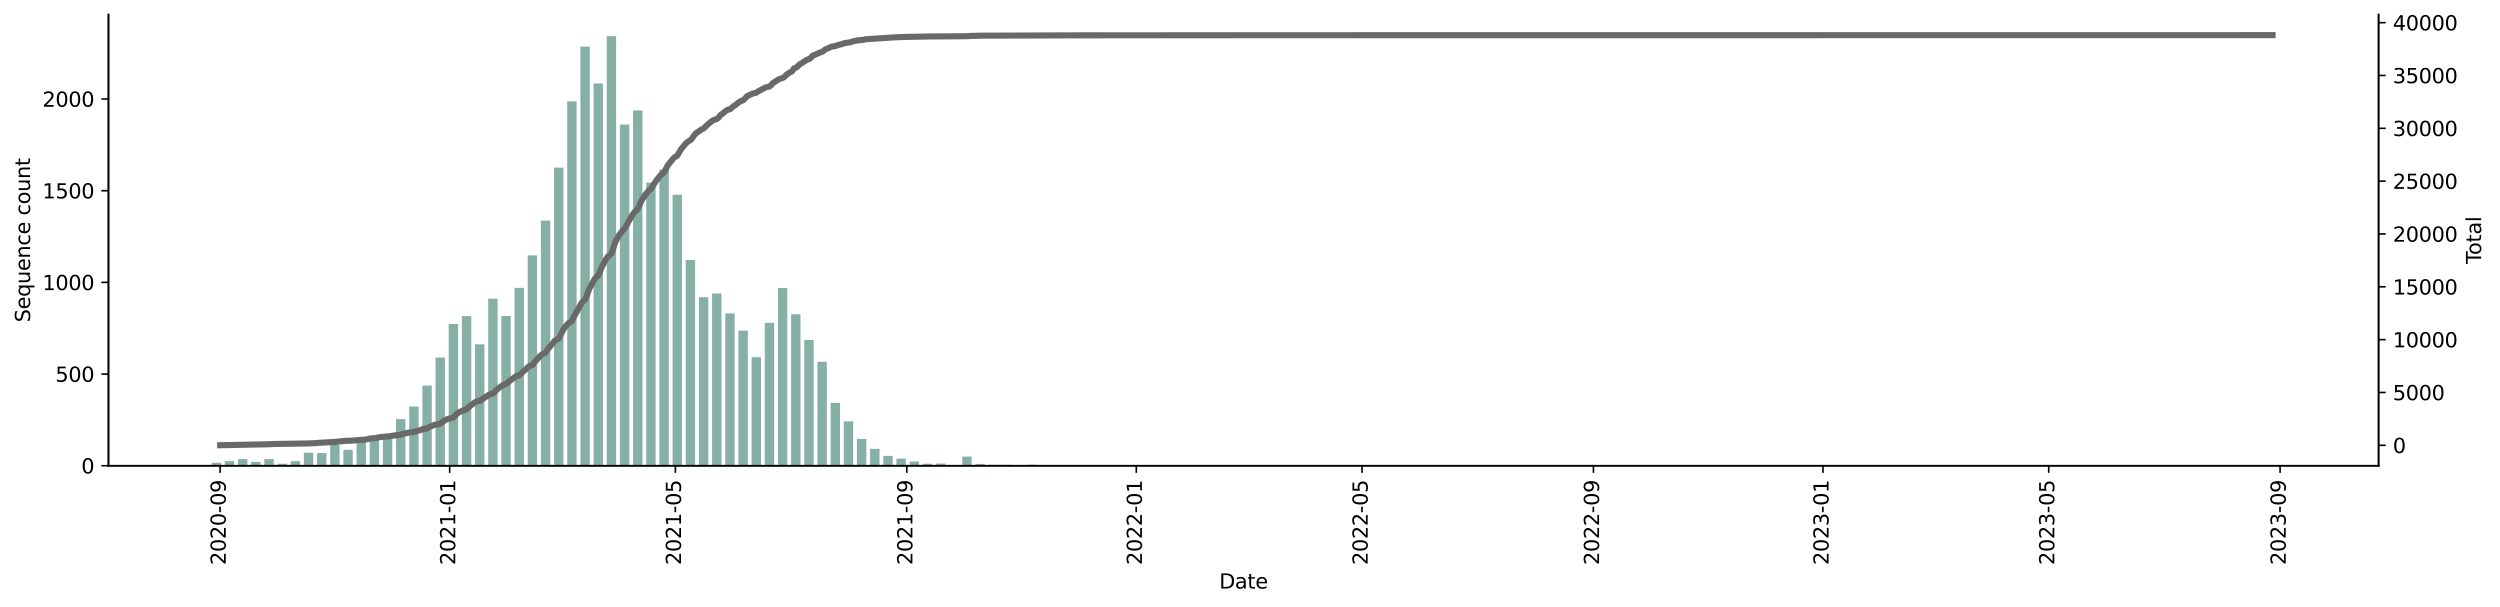 <?xml version="1.0" encoding="utf-8" standalone="no"?>
<!DOCTYPE svg PUBLIC "-//W3C//DTD SVG 1.1//EN"
  "http://www.w3.org/Graphics/SVG/1.1/DTD/svg11.dtd">
<svg xmlns:xlink="http://www.w3.org/1999/xlink" width="1229.019pt" height="298.621pt" viewBox="0 0 1229.019 298.621" xmlns="http://www.w3.org/2000/svg" version="1.1">
 <defs>
  <style type="text/css">*{stroke-linejoin: round; stroke-linecap: butt}</style>
 </defs>
 <g id="figure_1">
  <g id="patch_1">
   <path d="M 0 298.621 
L 1229.019 298.621 
L 1229.019 0 
L 0 0 
z
" style="fill: #ffffff"/>
  </g>
  <g id="axes_1">
   <g id="patch_2">
    <path d="M 53.328 228.96 
L 1169.328 228.96 
L 1169.328 7.2 
L 53.328 7.2 
z
" style="fill: #ffffff"/>
   </g>
   <g id="patch_3">
    <path d="M 104.055 228.96 
L 108.68 228.96 
L 108.68 227.518 
L 104.055 227.518 
z
" clip-path="url(#pec30109ba0)" style="fill: #86b0a6"/>
   </g>
   <g id="patch_4">
    <path d="M 110.529 228.96 
L 115.153 228.96 
L 115.153 226.706 
L 110.529 226.706 
z
" clip-path="url(#pec30109ba0)" style="fill: #86b0a6"/>
   </g>
   <g id="patch_5">
    <path d="M 117.003 228.96 
L 121.627 228.96 
L 121.627 225.715 
L 117.003 225.715 
z
" clip-path="url(#pec30109ba0)" style="fill: #86b0a6"/>
   </g>
   <g id="patch_6">
    <path d="M 123.477 228.96 
L 128.101 228.96 
L 128.101 227.067 
L 123.477 227.067 
z
" clip-path="url(#pec30109ba0)" style="fill: #86b0a6"/>
   </g>
   <g id="patch_7">
    <path d="M 129.951 228.96 
L 134.575 228.96 
L 134.575 225.715 
L 129.951 225.715 
z
" clip-path="url(#pec30109ba0)" style="fill: #86b0a6"/>
   </g>
   <g id="patch_8">
    <path d="M 136.425 228.96 
L 141.049 228.96 
L 141.049 227.968 
L 136.425 227.968 
z
" clip-path="url(#pec30109ba0)" style="fill: #86b0a6"/>
   </g>
   <g id="patch_9">
    <path d="M 142.899 228.96 
L 147.523 228.96 
L 147.523 226.706 
L 142.899 226.706 
z
" clip-path="url(#pec30109ba0)" style="fill: #86b0a6"/>
   </g>
   <g id="patch_10">
    <path d="M 149.372 228.96 
L 153.997 228.96 
L 153.997 222.56 
L 149.372 222.56 
z
" clip-path="url(#pec30109ba0)" style="fill: #86b0a6"/>
   </g>
   <g id="patch_11">
    <path d="M 155.846 228.96 
L 160.47 228.96 
L 160.47 222.74 
L 155.846 222.74 
z
" clip-path="url(#pec30109ba0)" style="fill: #86b0a6"/>
   </g>
   <g id="patch_12">
    <path d="M 162.32 228.96 
L 166.944 228.96 
L 166.944 218.504 
L 162.32 218.504 
z
" clip-path="url(#pec30109ba0)" style="fill: #86b0a6"/>
   </g>
   <g id="patch_13">
    <path d="M 168.794 228.96 
L 173.418 228.96 
L 173.418 221.118 
L 168.794 221.118 
z
" clip-path="url(#pec30109ba0)" style="fill: #86b0a6"/>
   </g>
   <g id="patch_14">
    <path d="M 175.268 228.96 
L 179.892 228.96 
L 179.892 216.16 
L 175.268 216.16 
z
" clip-path="url(#pec30109ba0)" style="fill: #86b0a6"/>
   </g>
   <g id="patch_15">
    <path d="M 181.742 228.96 
L 186.366 228.96 
L 186.366 215.078 
L 181.742 215.078 
z
" clip-path="url(#pec30109ba0)" style="fill: #86b0a6"/>
   </g>
   <g id="patch_16">
    <path d="M 188.216 228.96 
L 192.84 228.96 
L 192.84 213.275 
L 188.216 213.275 
z
" clip-path="url(#pec30109ba0)" style="fill: #86b0a6"/>
   </g>
   <g id="patch_17">
    <path d="M 194.689 228.96 
L 199.314 228.96 
L 199.314 206.064 
L 194.689 206.064 
z
" clip-path="url(#pec30109ba0)" style="fill: #86b0a6"/>
   </g>
   <g id="patch_18">
    <path d="M 201.163 228.96 
L 205.787 228.96 
L 205.787 199.845 
L 201.163 199.845 
z
" clip-path="url(#pec30109ba0)" style="fill: #86b0a6"/>
   </g>
   <g id="patch_19">
    <path d="M 207.637 228.96 
L 212.261 228.96 
L 212.261 189.568 
L 207.637 189.568 
z
" clip-path="url(#pec30109ba0)" style="fill: #86b0a6"/>
   </g>
   <g id="patch_20">
    <path d="M 214.111 228.96 
L 218.735 228.96 
L 218.735 175.777 
L 214.111 175.777 
z
" clip-path="url(#pec30109ba0)" style="fill: #86b0a6"/>
   </g>
   <g id="patch_21">
    <path d="M 220.585 228.96 
L 225.209 228.96 
L 225.209 159.281 
L 220.585 159.281 
z
" clip-path="url(#pec30109ba0)" style="fill: #86b0a6"/>
   </g>
   <g id="patch_22">
    <path d="M 227.059 228.96 
L 231.683 228.96 
L 231.683 155.405 
L 227.059 155.405 
z
" clip-path="url(#pec30109ba0)" style="fill: #86b0a6"/>
   </g>
   <g id="patch_23">
    <path d="M 233.532 228.96 
L 238.157 228.96 
L 238.157 169.287 
L 233.532 169.287 
z
" clip-path="url(#pec30109ba0)" style="fill: #86b0a6"/>
   </g>
   <g id="patch_24">
    <path d="M 240.006 228.96 
L 244.631 228.96 
L 244.631 146.842 
L 240.006 146.842 
z
" clip-path="url(#pec30109ba0)" style="fill: #86b0a6"/>
   </g>
   <g id="patch_25">
    <path d="M 246.48 228.96 
L 251.104 228.96 
L 251.104 155.315 
L 246.48 155.315 
z
" clip-path="url(#pec30109ba0)" style="fill: #86b0a6"/>
   </g>
   <g id="patch_26">
    <path d="M 252.954 228.96 
L 257.578 228.96 
L 257.578 141.523 
L 252.954 141.523 
z
" clip-path="url(#pec30109ba0)" style="fill: #86b0a6"/>
   </g>
   <g id="patch_27">
    <path d="M 259.428 228.96 
L 264.052 228.96 
L 264.052 125.568 
L 259.428 125.568 
z
" clip-path="url(#pec30109ba0)" style="fill: #86b0a6"/>
   </g>
   <g id="patch_28">
    <path d="M 265.902 228.96 
L 270.526 228.96 
L 270.526 108.442 
L 265.902 108.442 
z
" clip-path="url(#pec30109ba0)" style="fill: #86b0a6"/>
   </g>
   <g id="patch_29">
    <path d="M 272.376 228.96 
L 277 228.96 
L 277 82.391 
L 272.376 82.391 
z
" clip-path="url(#pec30109ba0)" style="fill: #86b0a6"/>
   </g>
   <g id="patch_30">
    <path d="M 278.849 228.96 
L 283.474 228.96 
L 283.474 49.85 
L 278.849 49.85 
z
" clip-path="url(#pec30109ba0)" style="fill: #86b0a6"/>
   </g>
   <g id="patch_31">
    <path d="M 285.323 228.96 
L 289.947 228.96 
L 289.947 22.898 
L 285.323 22.898 
z
" clip-path="url(#pec30109ba0)" style="fill: #86b0a6"/>
   </g>
   <g id="patch_32">
    <path d="M 291.797 228.96 
L 296.421 228.96 
L 296.421 41.016 
L 291.797 41.016 
z
" clip-path="url(#pec30109ba0)" style="fill: #86b0a6"/>
   </g>
   <g id="patch_33">
    <path d="M 298.271 228.96 
L 302.895 228.96 
L 302.895 17.76 
L 298.271 17.76 
z
" clip-path="url(#pec30109ba0)" style="fill: #86b0a6"/>
   </g>
   <g id="patch_34">
    <path d="M 304.745 228.96 
L 309.369 228.96 
L 309.369 61.208 
L 304.745 61.208 
z
" clip-path="url(#pec30109ba0)" style="fill: #86b0a6"/>
   </g>
   <g id="patch_35">
    <path d="M 311.219 228.96 
L 315.843 228.96 
L 315.843 54.267 
L 311.219 54.267 
z
" clip-path="url(#pec30109ba0)" style="fill: #86b0a6"/>
   </g>
   <g id="patch_36">
    <path d="M 317.693 228.96 
L 322.317 228.96 
L 322.317 89.783 
L 317.693 89.783 
z
" clip-path="url(#pec30109ba0)" style="fill: #86b0a6"/>
   </g>
   <g id="patch_37">
    <path d="M 324.166 228.96 
L 328.791 228.96 
L 328.791 83.383 
L 324.166 83.383 
z
" clip-path="url(#pec30109ba0)" style="fill: #86b0a6"/>
   </g>
   <g id="patch_38">
    <path d="M 330.64 228.96 
L 335.264 228.96 
L 335.264 95.732 
L 330.64 95.732 
z
" clip-path="url(#pec30109ba0)" style="fill: #86b0a6"/>
   </g>
   <g id="patch_39">
    <path d="M 337.114 228.96 
L 341.738 228.96 
L 341.738 127.822 
L 337.114 127.822 
z
" clip-path="url(#pec30109ba0)" style="fill: #86b0a6"/>
   </g>
   <g id="patch_40">
    <path d="M 343.588 228.96 
L 348.212 228.96 
L 348.212 146.121 
L 343.588 146.121 
z
" clip-path="url(#pec30109ba0)" style="fill: #86b0a6"/>
   </g>
   <g id="patch_41">
    <path d="M 350.062 228.96 
L 354.686 228.96 
L 354.686 144.318 
L 350.062 144.318 
z
" clip-path="url(#pec30109ba0)" style="fill: #86b0a6"/>
   </g>
   <g id="patch_42">
    <path d="M 356.536 228.96 
L 361.16 228.96 
L 361.16 154.053 
L 356.536 154.053 
z
" clip-path="url(#pec30109ba0)" style="fill: #86b0a6"/>
   </g>
   <g id="patch_43">
    <path d="M 363.01 228.96 
L 367.634 228.96 
L 367.634 162.526 
L 363.01 162.526 
z
" clip-path="url(#pec30109ba0)" style="fill: #86b0a6"/>
   </g>
   <g id="patch_44">
    <path d="M 369.483 228.96 
L 374.108 228.96 
L 374.108 175.597 
L 369.483 175.597 
z
" clip-path="url(#pec30109ba0)" style="fill: #86b0a6"/>
   </g>
   <g id="patch_45">
    <path d="M 375.957 228.96 
L 380.581 228.96 
L 380.581 158.74 
L 375.957 158.74 
z
" clip-path="url(#pec30109ba0)" style="fill: #86b0a6"/>
   </g>
   <g id="patch_46">
    <path d="M 382.431 228.96 
L 387.055 228.96 
L 387.055 141.614 
L 382.431 141.614 
z
" clip-path="url(#pec30109ba0)" style="fill: #86b0a6"/>
   </g>
   <g id="patch_47">
    <path d="M 388.905 228.96 
L 393.529 228.96 
L 393.529 154.504 
L 388.905 154.504 
z
" clip-path="url(#pec30109ba0)" style="fill: #86b0a6"/>
   </g>
   <g id="patch_48">
    <path d="M 395.379 228.96 
L 400.003 228.96 
L 400.003 167.123 
L 395.379 167.123 
z
" clip-path="url(#pec30109ba0)" style="fill: #86b0a6"/>
   </g>
   <g id="patch_49">
    <path d="M 401.853 228.96 
L 406.477 228.96 
L 406.477 177.85 
L 401.853 177.85 
z
" clip-path="url(#pec30109ba0)" style="fill: #86b0a6"/>
   </g>
   <g id="patch_50">
    <path d="M 408.327 228.96 
L 412.951 228.96 
L 412.951 198.042 
L 408.327 198.042 
z
" clip-path="url(#pec30109ba0)" style="fill: #86b0a6"/>
   </g>
   <g id="patch_51">
    <path d="M 414.8 228.96 
L 419.425 228.96 
L 419.425 207.146 
L 414.8 207.146 
z
" clip-path="url(#pec30109ba0)" style="fill: #86b0a6"/>
   </g>
   <g id="patch_52">
    <path d="M 421.274 228.96 
L 425.898 228.96 
L 425.898 215.799 
L 421.274 215.799 
z
" clip-path="url(#pec30109ba0)" style="fill: #86b0a6"/>
   </g>
   <g id="patch_53">
    <path d="M 427.748 228.96 
L 432.372 228.96 
L 432.372 220.667 
L 427.748 220.667 
z
" clip-path="url(#pec30109ba0)" style="fill: #86b0a6"/>
   </g>
   <g id="patch_54">
    <path d="M 434.222 228.96 
L 438.846 228.96 
L 438.846 224.092 
L 434.222 224.092 
z
" clip-path="url(#pec30109ba0)" style="fill: #86b0a6"/>
   </g>
   <g id="patch_55">
    <path d="M 440.696 228.96 
L 445.32 228.96 
L 445.32 225.445 
L 440.696 225.445 
z
" clip-path="url(#pec30109ba0)" style="fill: #86b0a6"/>
   </g>
   <g id="patch_56">
    <path d="M 447.17 228.96 
L 451.794 228.96 
L 451.794 226.887 
L 447.17 226.887 
z
" clip-path="url(#pec30109ba0)" style="fill: #86b0a6"/>
   </g>
   <g id="patch_57">
    <path d="M 453.644 228.96 
L 458.268 228.96 
L 458.268 227.968 
L 453.644 227.968 
z
" clip-path="url(#pec30109ba0)" style="fill: #86b0a6"/>
   </g>
   <g id="patch_58">
    <path d="M 460.117 228.96 
L 464.742 228.96 
L 464.742 227.878 
L 460.117 227.878 
z
" clip-path="url(#pec30109ba0)" style="fill: #86b0a6"/>
   </g>
   <g id="patch_59">
    <path d="M 466.591 228.96 
L 471.215 228.96 
L 471.215 228.69 
L 466.591 228.69 
z
" clip-path="url(#pec30109ba0)" style="fill: #86b0a6"/>
   </g>
   <g id="patch_60">
    <path d="M 473.065 228.96 
L 477.689 228.96 
L 477.689 224.453 
L 473.065 224.453 
z
" clip-path="url(#pec30109ba0)" style="fill: #86b0a6"/>
   </g>
   <g id="patch_61">
    <path d="M 479.539 228.96 
L 484.163 228.96 
L 484.163 228.059 
L 479.539 228.059 
z
" clip-path="url(#pec30109ba0)" style="fill: #86b0a6"/>
   </g>
   <g id="patch_62">
    <path d="M 486.013 228.96 
L 490.637 228.96 
L 490.637 228.509 
L 486.013 228.509 
z
" clip-path="url(#pec30109ba0)" style="fill: #86b0a6"/>
   </g>
   <g id="patch_63">
    <path d="M 492.487 228.96 
L 497.111 228.96 
L 497.111 228.509 
L 492.487 228.509 
z
" clip-path="url(#pec30109ba0)" style="fill: #86b0a6"/>
   </g>
   <g id="patch_64">
    <path d="M 498.961 228.96 
L 503.585 228.96 
L 503.585 228.69 
L 498.961 228.69 
z
" clip-path="url(#pec30109ba0)" style="fill: #86b0a6"/>
   </g>
   <g id="patch_65">
    <path d="M 505.434 228.96 
L 510.059 228.96 
L 510.059 228.419 
L 505.434 228.419 
z
" clip-path="url(#pec30109ba0)" style="fill: #86b0a6"/>
   </g>
   <g id="patch_66">
    <path d="M 511.908 228.96 
L 516.532 228.96 
L 516.532 228.87 
L 511.908 228.87 
z
" clip-path="url(#pec30109ba0)" style="fill: #86b0a6"/>
   </g>
   <g id="patch_67">
    <path d="M 518.382 228.96 
L 523.006 228.96 
L 523.006 228.78 
L 518.382 228.78 
z
" clip-path="url(#pec30109ba0)" style="fill: #86b0a6"/>
   </g>
   <g id="patch_68">
    <path d="M 524.856 228.96 
L 529.48 228.96 
L 529.48 228.69 
L 524.856 228.69 
z
" clip-path="url(#pec30109ba0)" style="fill: #86b0a6"/>
   </g>
   <g id="patch_69">
    <path d="M 531.33 228.96 
L 535.954 228.96 
L 535.954 228.87 
L 531.33 228.87 
z
" clip-path="url(#pec30109ba0)" style="fill: #86b0a6"/>
   </g>
   <g id="patch_70">
    <path d="M 537.804 228.96 
L 542.428 228.96 
L 542.428 228.87 
L 537.804 228.87 
z
" clip-path="url(#pec30109ba0)" style="fill: #86b0a6"/>
   </g>
   <g id="patch_71">
    <path d="M 550.751 228.96 
L 555.376 228.96 
L 555.376 228.87 
L 550.751 228.87 
z
" clip-path="url(#pec30109ba0)" style="fill: #86b0a6"/>
   </g>
   <g id="patch_72">
    <path d="M 557.225 228.96 
L 561.849 228.96 
L 561.849 228.87 
L 557.225 228.87 
z
" clip-path="url(#pec30109ba0)" style="fill: #86b0a6"/>
   </g>
   <g id="patch_73">
    <path d="M 570.173 228.96 
L 574.797 228.96 
L 574.797 228.78 
L 570.173 228.78 
z
" clip-path="url(#pec30109ba0)" style="fill: #86b0a6"/>
   </g>
   <g id="patch_74">
    <path d="M 621.964 228.96 
L 626.588 228.96 
L 626.588 228.69 
L 621.964 228.69 
z
" clip-path="url(#pec30109ba0)" style="fill: #86b0a6"/>
   </g>
   <g id="patch_75">
    <path d="M 628.438 228.96 
L 633.062 228.96 
L 633.062 228.87 
L 628.438 228.87 
z
" clip-path="url(#pec30109ba0)" style="fill: #86b0a6"/>
   </g>
   <g id="patch_76">
    <path d="M 757.915 228.96 
L 762.539 228.96 
L 762.539 228.87 
L 757.915 228.87 
z
" clip-path="url(#pec30109ba0)" style="fill: #86b0a6"/>
   </g>
   <g id="patch_77">
    <path d="M 783.81 228.96 
L 788.434 228.96 
L 788.434 228.87 
L 783.81 228.87 
z
" clip-path="url(#pec30109ba0)" style="fill: #86b0a6"/>
   </g>
   <g id="patch_78">
    <path d="M 803.232 228.96 
L 807.856 228.96 
L 807.856 228.87 
L 803.232 228.87 
z
" clip-path="url(#pec30109ba0)" style="fill: #86b0a6"/>
   </g>
   <g id="patch_79">
    <path d="M 932.709 228.96 
L 937.333 228.96 
L 937.333 228.87 
L 932.709 228.87 
z
" clip-path="url(#pec30109ba0)" style="fill: #86b0a6"/>
   </g>
   <g id="patch_80">
    <path d="M 990.973 228.96 
L 995.598 228.96 
L 995.598 228.87 
L 990.973 228.87 
z
" clip-path="url(#pec30109ba0)" style="fill: #86b0a6"/>
   </g>
   <g id="patch_81">
    <path d="M 1113.977 228.96 
L 1118.601 228.96 
L 1118.601 228.78 
L 1113.977 228.78 
z
" clip-path="url(#pec30109ba0)" style="fill: #86b0a6"/>
   </g>
   <g id="matplotlib.axis_1">
    <g id="xtick_1">
     <g id="line2d_1">
      <defs>
       <path id="m58094b3915" d="M 0 0 
L 0 3.5 
" style="stroke: #000000; stroke-width: 0.8"/>
      </defs>
      <g>
       <use xlink:href="#m58094b3915" x="108.217" y="228.96" style="stroke: #000000; stroke-width: 0.8"/>
      </g>
     </g>
     <g id="text_1">
      <!-- 2020-09 -->
      <g transform="translate(110.977 277.743)rotate(-90)scale(0.1 -0.1)">
       <defs>
        <path id="DejaVuSans-32" d="M 1228 531 
L 3431 531 
L 3431 0 
L 469 0 
L 469 531 
Q 828 903 1448 1529 
Q 2069 2156 2228 2338 
Q 2531 2678 2651 2914 
Q 2772 3150 2772 3378 
Q 2772 3750 2511 3984 
Q 2250 4219 1831 4219 
Q 1534 4219 1204 4116 
Q 875 4013 500 3803 
L 500 4441 
Q 881 4594 1212 4672 
Q 1544 4750 1819 4750 
Q 2544 4750 2975 4387 
Q 3406 4025 3406 3419 
Q 3406 3131 3298 2873 
Q 3191 2616 2906 2266 
Q 2828 2175 2409 1742 
Q 1991 1309 1228 531 
z
" transform="scale(0.016)"/>
        <path id="DejaVuSans-30" d="M 2034 4250 
Q 1547 4250 1301 3770 
Q 1056 3291 1056 2328 
Q 1056 1369 1301 889 
Q 1547 409 2034 409 
Q 2525 409 2770 889 
Q 3016 1369 3016 2328 
Q 3016 3291 2770 3770 
Q 2525 4250 2034 4250 
z
M 2034 4750 
Q 2819 4750 3233 4129 
Q 3647 3509 3647 2328 
Q 3647 1150 3233 529 
Q 2819 -91 2034 -91 
Q 1250 -91 836 529 
Q 422 1150 422 2328 
Q 422 3509 836 4129 
Q 1250 4750 2034 4750 
z
" transform="scale(0.016)"/>
        <path id="DejaVuSans-2d" d="M 313 2009 
L 1997 2009 
L 1997 1497 
L 313 1497 
L 313 2009 
z
" transform="scale(0.016)"/>
        <path id="DejaVuSans-39" d="M 703 97 
L 703 672 
Q 941 559 1184 500 
Q 1428 441 1663 441 
Q 2288 441 2617 861 
Q 2947 1281 2994 2138 
Q 2813 1869 2534 1725 
Q 2256 1581 1919 1581 
Q 1219 1581 811 2004 
Q 403 2428 403 3163 
Q 403 3881 828 4315 
Q 1253 4750 1959 4750 
Q 2769 4750 3195 4129 
Q 3622 3509 3622 2328 
Q 3622 1225 3098 567 
Q 2575 -91 1691 -91 
Q 1453 -91 1209 -44 
Q 966 3 703 97 
z
M 1959 2075 
Q 2384 2075 2632 2365 
Q 2881 2656 2881 3163 
Q 2881 3666 2632 3958 
Q 2384 4250 1959 4250 
Q 1534 4250 1286 3958 
Q 1038 3666 1038 3163 
Q 1038 2656 1286 2365 
Q 1534 2075 1959 2075 
z
" transform="scale(0.016)"/>
       </defs>
       <use xlink:href="#DejaVuSans-32"/>
       <use xlink:href="#DejaVuSans-30" x="63.623"/>
       <use xlink:href="#DejaVuSans-32" x="127.246"/>
       <use xlink:href="#DejaVuSans-30" x="190.869"/>
       <use xlink:href="#DejaVuSans-2d" x="254.492"/>
       <use xlink:href="#DejaVuSans-30" x="290.576"/>
       <use xlink:href="#DejaVuSans-39" x="354.199"/>
      </g>
     </g>
    </g>
    <g id="xtick_2">
     <g id="line2d_2">
      <g>
       <use xlink:href="#m58094b3915" x="221.047" y="228.96" style="stroke: #000000; stroke-width: 0.8"/>
      </g>
     </g>
     <g id="text_2">
      <!-- 2021-01 -->
      <g transform="translate(223.807 277.743)rotate(-90)scale(0.1 -0.1)">
       <defs>
        <path id="DejaVuSans-31" d="M 794 531 
L 1825 531 
L 1825 4091 
L 703 3866 
L 703 4441 
L 1819 4666 
L 2450 4666 
L 2450 531 
L 3481 531 
L 3481 0 
L 794 0 
L 794 531 
z
" transform="scale(0.016)"/>
       </defs>
       <use xlink:href="#DejaVuSans-32"/>
       <use xlink:href="#DejaVuSans-30" x="63.623"/>
       <use xlink:href="#DejaVuSans-32" x="127.246"/>
       <use xlink:href="#DejaVuSans-31" x="190.869"/>
       <use xlink:href="#DejaVuSans-2d" x="254.492"/>
       <use xlink:href="#DejaVuSans-30" x="290.576"/>
       <use xlink:href="#DejaVuSans-31" x="354.199"/>
      </g>
     </g>
    </g>
    <g id="xtick_3">
     <g id="line2d_3">
      <g>
       <use xlink:href="#m58094b3915" x="332.028" y="228.96" style="stroke: #000000; stroke-width: 0.8"/>
      </g>
     </g>
     <g id="text_3">
      <!-- 2021-05 -->
      <g transform="translate(334.787 277.743)rotate(-90)scale(0.1 -0.1)">
       <defs>
        <path id="DejaVuSans-35" d="M 691 4666 
L 3169 4666 
L 3169 4134 
L 1269 4134 
L 1269 2991 
Q 1406 3038 1543 3061 
Q 1681 3084 1819 3084 
Q 2600 3084 3056 2656 
Q 3513 2228 3513 1497 
Q 3513 744 3044 326 
Q 2575 -91 1722 -91 
Q 1428 -91 1123 -41 
Q 819 9 494 109 
L 494 744 
Q 775 591 1075 516 
Q 1375 441 1709 441 
Q 2250 441 2565 725 
Q 2881 1009 2881 1497 
Q 2881 1984 2565 2268 
Q 2250 2553 1709 2553 
Q 1456 2553 1204 2497 
Q 953 2441 691 2322 
L 691 4666 
z
" transform="scale(0.016)"/>
       </defs>
       <use xlink:href="#DejaVuSans-32"/>
       <use xlink:href="#DejaVuSans-30" x="63.623"/>
       <use xlink:href="#DejaVuSans-32" x="127.246"/>
       <use xlink:href="#DejaVuSans-31" x="190.869"/>
       <use xlink:href="#DejaVuSans-2d" x="254.492"/>
       <use xlink:href="#DejaVuSans-30" x="290.576"/>
       <use xlink:href="#DejaVuSans-35" x="354.199"/>
      </g>
     </g>
    </g>
    <g id="xtick_4">
     <g id="line2d_4">
      <g>
       <use xlink:href="#m58094b3915" x="445.782" y="228.96" style="stroke: #000000; stroke-width: 0.8"/>
      </g>
     </g>
     <g id="text_4">
      <!-- 2021-09 -->
      <g transform="translate(448.542 277.743)rotate(-90)scale(0.1 -0.1)">
       <use xlink:href="#DejaVuSans-32"/>
       <use xlink:href="#DejaVuSans-30" x="63.623"/>
       <use xlink:href="#DejaVuSans-32" x="127.246"/>
       <use xlink:href="#DejaVuSans-31" x="190.869"/>
       <use xlink:href="#DejaVuSans-2d" x="254.492"/>
       <use xlink:href="#DejaVuSans-30" x="290.576"/>
       <use xlink:href="#DejaVuSans-39" x="354.199"/>
      </g>
     </g>
    </g>
    <g id="xtick_5">
     <g id="line2d_5">
      <g>
       <use xlink:href="#m58094b3915" x="558.612" y="228.96" style="stroke: #000000; stroke-width: 0.8"/>
      </g>
     </g>
     <g id="text_5">
      <!-- 2022-01 -->
      <g transform="translate(561.372 277.743)rotate(-90)scale(0.1 -0.1)">
       <use xlink:href="#DejaVuSans-32"/>
       <use xlink:href="#DejaVuSans-30" x="63.623"/>
       <use xlink:href="#DejaVuSans-32" x="127.246"/>
       <use xlink:href="#DejaVuSans-32" x="190.869"/>
       <use xlink:href="#DejaVuSans-2d" x="254.492"/>
       <use xlink:href="#DejaVuSans-30" x="290.576"/>
       <use xlink:href="#DejaVuSans-31" x="354.199"/>
      </g>
     </g>
    </g>
    <g id="xtick_6">
     <g id="line2d_6">
      <g>
       <use xlink:href="#m58094b3915" x="669.593" y="228.96" style="stroke: #000000; stroke-width: 0.8"/>
      </g>
     </g>
     <g id="text_6">
      <!-- 2022-05 -->
      <g transform="translate(672.352 277.743)rotate(-90)scale(0.1 -0.1)">
       <use xlink:href="#DejaVuSans-32"/>
       <use xlink:href="#DejaVuSans-30" x="63.623"/>
       <use xlink:href="#DejaVuSans-32" x="127.246"/>
       <use xlink:href="#DejaVuSans-32" x="190.869"/>
       <use xlink:href="#DejaVuSans-2d" x="254.492"/>
       <use xlink:href="#DejaVuSans-30" x="290.576"/>
       <use xlink:href="#DejaVuSans-35" x="354.199"/>
      </g>
     </g>
    </g>
    <g id="xtick_7">
     <g id="line2d_7">
      <g>
       <use xlink:href="#m58094b3915" x="783.348" y="228.96" style="stroke: #000000; stroke-width: 0.8"/>
      </g>
     </g>
     <g id="text_7">
      <!-- 2022-09 -->
      <g transform="translate(786.107 277.743)rotate(-90)scale(0.1 -0.1)">
       <use xlink:href="#DejaVuSans-32"/>
       <use xlink:href="#DejaVuSans-30" x="63.623"/>
       <use xlink:href="#DejaVuSans-32" x="127.246"/>
       <use xlink:href="#DejaVuSans-32" x="190.869"/>
       <use xlink:href="#DejaVuSans-2d" x="254.492"/>
       <use xlink:href="#DejaVuSans-30" x="290.576"/>
       <use xlink:href="#DejaVuSans-39" x="354.199"/>
      </g>
     </g>
    </g>
    <g id="xtick_8">
     <g id="line2d_8">
      <g>
       <use xlink:href="#m58094b3915" x="896.178" y="228.96" style="stroke: #000000; stroke-width: 0.8"/>
      </g>
     </g>
     <g id="text_8">
      <!-- 2023-01 -->
      <g transform="translate(898.937 277.743)rotate(-90)scale(0.1 -0.1)">
       <defs>
        <path id="DejaVuSans-33" d="M 2597 2516 
Q 3050 2419 3304 2112 
Q 3559 1806 3559 1356 
Q 3559 666 3084 287 
Q 2609 -91 1734 -91 
Q 1441 -91 1130 -33 
Q 819 25 488 141 
L 488 750 
Q 750 597 1062 519 
Q 1375 441 1716 441 
Q 2309 441 2620 675 
Q 2931 909 2931 1356 
Q 2931 1769 2642 2001 
Q 2353 2234 1838 2234 
L 1294 2234 
L 1294 2753 
L 1863 2753 
Q 2328 2753 2575 2939 
Q 2822 3125 2822 3475 
Q 2822 3834 2567 4026 
Q 2313 4219 1838 4219 
Q 1578 4219 1281 4162 
Q 984 4106 628 3988 
L 628 4550 
Q 988 4650 1302 4700 
Q 1616 4750 1894 4750 
Q 2613 4750 3031 4423 
Q 3450 4097 3450 3541 
Q 3450 3153 3228 2886 
Q 3006 2619 2597 2516 
z
" transform="scale(0.016)"/>
       </defs>
       <use xlink:href="#DejaVuSans-32"/>
       <use xlink:href="#DejaVuSans-30" x="63.623"/>
       <use xlink:href="#DejaVuSans-32" x="127.246"/>
       <use xlink:href="#DejaVuSans-33" x="190.869"/>
       <use xlink:href="#DejaVuSans-2d" x="254.492"/>
       <use xlink:href="#DejaVuSans-30" x="290.576"/>
       <use xlink:href="#DejaVuSans-31" x="354.199"/>
      </g>
     </g>
    </g>
    <g id="xtick_9">
     <g id="line2d_9">
      <g>
       <use xlink:href="#m58094b3915" x="1007.158" y="228.96" style="stroke: #000000; stroke-width: 0.8"/>
      </g>
     </g>
     <g id="text_9">
      <!-- 2023-05 -->
      <g transform="translate(1009.917 277.743)rotate(-90)scale(0.1 -0.1)">
       <use xlink:href="#DejaVuSans-32"/>
       <use xlink:href="#DejaVuSans-30" x="63.623"/>
       <use xlink:href="#DejaVuSans-32" x="127.246"/>
       <use xlink:href="#DejaVuSans-33" x="190.869"/>
       <use xlink:href="#DejaVuSans-2d" x="254.492"/>
       <use xlink:href="#DejaVuSans-30" x="290.576"/>
       <use xlink:href="#DejaVuSans-35" x="354.199"/>
      </g>
     </g>
    </g>
    <g id="xtick_10">
     <g id="line2d_10">
      <g>
       <use xlink:href="#m58094b3915" x="1120.913" y="228.96" style="stroke: #000000; stroke-width: 0.8"/>
      </g>
     </g>
     <g id="text_10">
      <!-- 2023-09 -->
      <g transform="translate(1123.672 277.743)rotate(-90)scale(0.1 -0.1)">
       <use xlink:href="#DejaVuSans-32"/>
       <use xlink:href="#DejaVuSans-30" x="63.623"/>
       <use xlink:href="#DejaVuSans-32" x="127.246"/>
       <use xlink:href="#DejaVuSans-33" x="190.869"/>
       <use xlink:href="#DejaVuSans-2d" x="254.492"/>
       <use xlink:href="#DejaVuSans-30" x="290.576"/>
       <use xlink:href="#DejaVuSans-39" x="354.199"/>
      </g>
     </g>
    </g>
    <g id="text_11">
     <!-- Date -->
     <g transform="translate(599.377 289.341)scale(0.1 -0.1)">
      <defs>
       <path id="DejaVuSans-44" d="M 1259 4147 
L 1259 519 
L 2022 519 
Q 2988 519 3436 956 
Q 3884 1394 3884 2338 
Q 3884 3275 3436 3711 
Q 2988 4147 2022 4147 
L 1259 4147 
z
M 628 4666 
L 1925 4666 
Q 3281 4666 3915 4102 
Q 4550 3538 4550 2338 
Q 4550 1131 3912 565 
Q 3275 0 1925 0 
L 628 0 
L 628 4666 
z
" transform="scale(0.016)"/>
       <path id="DejaVuSans-61" d="M 2194 1759 
Q 1497 1759 1228 1600 
Q 959 1441 959 1056 
Q 959 750 1161 570 
Q 1363 391 1709 391 
Q 2188 391 2477 730 
Q 2766 1069 2766 1631 
L 2766 1759 
L 2194 1759 
z
M 3341 1997 
L 3341 0 
L 2766 0 
L 2766 531 
Q 2569 213 2275 61 
Q 1981 -91 1556 -91 
Q 1019 -91 701 211 
Q 384 513 384 1019 
Q 384 1609 779 1909 
Q 1175 2209 1959 2209 
L 2766 2209 
L 2766 2266 
Q 2766 2663 2505 2880 
Q 2244 3097 1772 3097 
Q 1472 3097 1187 3025 
Q 903 2953 641 2809 
L 641 3341 
Q 956 3463 1253 3523 
Q 1550 3584 1831 3584 
Q 2591 3584 2966 3190 
Q 3341 2797 3341 1997 
z
" transform="scale(0.016)"/>
       <path id="DejaVuSans-74" d="M 1172 4494 
L 1172 3500 
L 2356 3500 
L 2356 3053 
L 1172 3053 
L 1172 1153 
Q 1172 725 1289 603 
Q 1406 481 1766 481 
L 2356 481 
L 2356 0 
L 1766 0 
Q 1100 0 847 248 
Q 594 497 594 1153 
L 594 3053 
L 172 3053 
L 172 3500 
L 594 3500 
L 594 4494 
L 1172 4494 
z
" transform="scale(0.016)"/>
       <path id="DejaVuSans-65" d="M 3597 1894 
L 3597 1613 
L 953 1613 
Q 991 1019 1311 708 
Q 1631 397 2203 397 
Q 2534 397 2845 478 
Q 3156 559 3463 722 
L 3463 178 
Q 3153 47 2828 -22 
Q 2503 -91 2169 -91 
Q 1331 -91 842 396 
Q 353 884 353 1716 
Q 353 2575 817 3079 
Q 1281 3584 2069 3584 
Q 2775 3584 3186 3129 
Q 3597 2675 3597 1894 
z
M 3022 2063 
Q 3016 2534 2758 2815 
Q 2500 3097 2075 3097 
Q 1594 3097 1305 2825 
Q 1016 2553 972 2059 
L 3022 2063 
z
" transform="scale(0.016)"/>
      </defs>
      <use xlink:href="#DejaVuSans-44"/>
      <use xlink:href="#DejaVuSans-61" x="77.002"/>
      <use xlink:href="#DejaVuSans-74" x="138.281"/>
      <use xlink:href="#DejaVuSans-65" x="177.49"/>
     </g>
    </g>
   </g>
   <g id="matplotlib.axis_2">
    <g id="ytick_1">
     <g id="line2d_11">
      <defs>
       <path id="m6bdad8ae89" d="M 0 0 
L -3.5 0 
" style="stroke: #000000; stroke-width: 0.8"/>
      </defs>
      <g>
       <use xlink:href="#m6bdad8ae89" x="53.328" y="228.96" style="stroke: #000000; stroke-width: 0.8"/>
      </g>
     </g>
     <g id="text_12">
      <!-- 0 -->
      <g transform="translate(39.966 232.759)scale(0.1 -0.1)">
       <use xlink:href="#DejaVuSans-30"/>
      </g>
     </g>
    </g>
    <g id="ytick_2">
     <g id="line2d_12">
      <g>
       <use xlink:href="#m6bdad8ae89" x="53.328" y="183.89" style="stroke: #000000; stroke-width: 0.8"/>
      </g>
     </g>
     <g id="text_13">
      <!-- 500 -->
      <g transform="translate(27.241 187.689)scale(0.1 -0.1)">
       <use xlink:href="#DejaVuSans-35"/>
       <use xlink:href="#DejaVuSans-30" x="63.623"/>
       <use xlink:href="#DejaVuSans-30" x="127.246"/>
      </g>
     </g>
    </g>
    <g id="ytick_3">
     <g id="line2d_13">
      <g>
       <use xlink:href="#m6bdad8ae89" x="53.328" y="138.819" style="stroke: #000000; stroke-width: 0.8"/>
      </g>
     </g>
     <g id="text_14">
      <!-- 1000 -->
      <g transform="translate(20.878 142.618)scale(0.1 -0.1)">
       <use xlink:href="#DejaVuSans-31"/>
       <use xlink:href="#DejaVuSans-30" x="63.623"/>
       <use xlink:href="#DejaVuSans-30" x="127.246"/>
       <use xlink:href="#DejaVuSans-30" x="190.869"/>
      </g>
     </g>
    </g>
    <g id="ytick_4">
     <g id="line2d_14">
      <g>
       <use xlink:href="#m6bdad8ae89" x="53.328" y="93.749" style="stroke: #000000; stroke-width: 0.8"/>
      </g>
     </g>
     <g id="text_15">
      <!-- 1500 -->
      <g transform="translate(20.878 97.548)scale(0.1 -0.1)">
       <use xlink:href="#DejaVuSans-31"/>
       <use xlink:href="#DejaVuSans-35" x="63.623"/>
       <use xlink:href="#DejaVuSans-30" x="127.246"/>
       <use xlink:href="#DejaVuSans-30" x="190.869"/>
      </g>
     </g>
    </g>
    <g id="ytick_5">
     <g id="line2d_15">
      <g>
       <use xlink:href="#m6bdad8ae89" x="53.328" y="48.678" style="stroke: #000000; stroke-width: 0.8"/>
      </g>
     </g>
     <g id="text_16">
      <!-- 2000 -->
      <g transform="translate(20.878 52.478)scale(0.1 -0.1)">
       <use xlink:href="#DejaVuSans-32"/>
       <use xlink:href="#DejaVuSans-30" x="63.623"/>
       <use xlink:href="#DejaVuSans-30" x="127.246"/>
       <use xlink:href="#DejaVuSans-30" x="190.869"/>
      </g>
     </g>
    </g>
    <g id="text_17">
     <!-- Sequence count -->
     <g transform="translate(14.798 158.44)rotate(-90)scale(0.1 -0.1)">
      <defs>
       <path id="DejaVuSans-53" d="M 3425 4513 
L 3425 3897 
Q 3066 4069 2747 4153 
Q 2428 4238 2131 4238 
Q 1616 4238 1336 4038 
Q 1056 3838 1056 3469 
Q 1056 3159 1242 3001 
Q 1428 2844 1947 2747 
L 2328 2669 
Q 3034 2534 3370 2195 
Q 3706 1856 3706 1288 
Q 3706 609 3251 259 
Q 2797 -91 1919 -91 
Q 1588 -91 1214 -16 
Q 841 59 441 206 
L 441 856 
Q 825 641 1194 531 
Q 1563 422 1919 422 
Q 2459 422 2753 634 
Q 3047 847 3047 1241 
Q 3047 1584 2836 1778 
Q 2625 1972 2144 2069 
L 1759 2144 
Q 1053 2284 737 2584 
Q 422 2884 422 3419 
Q 422 4038 858 4394 
Q 1294 4750 2059 4750 
Q 2388 4750 2728 4690 
Q 3069 4631 3425 4513 
z
" transform="scale(0.016)"/>
       <path id="DejaVuSans-71" d="M 947 1747 
Q 947 1113 1208 752 
Q 1469 391 1925 391 
Q 2381 391 2643 752 
Q 2906 1113 2906 1747 
Q 2906 2381 2643 2742 
Q 2381 3103 1925 3103 
Q 1469 3103 1208 2742 
Q 947 2381 947 1747 
z
M 2906 525 
Q 2725 213 2448 61 
Q 2172 -91 1784 -91 
Q 1150 -91 751 415 
Q 353 922 353 1747 
Q 353 2572 751 3078 
Q 1150 3584 1784 3584 
Q 2172 3584 2448 3432 
Q 2725 3281 2906 2969 
L 2906 3500 
L 3481 3500 
L 3481 -1331 
L 2906 -1331 
L 2906 525 
z
" transform="scale(0.016)"/>
       <path id="DejaVuSans-75" d="M 544 1381 
L 544 3500 
L 1119 3500 
L 1119 1403 
Q 1119 906 1312 657 
Q 1506 409 1894 409 
Q 2359 409 2629 706 
Q 2900 1003 2900 1516 
L 2900 3500 
L 3475 3500 
L 3475 0 
L 2900 0 
L 2900 538 
Q 2691 219 2414 64 
Q 2138 -91 1772 -91 
Q 1169 -91 856 284 
Q 544 659 544 1381 
z
M 1991 3584 
L 1991 3584 
z
" transform="scale(0.016)"/>
       <path id="DejaVuSans-6e" d="M 3513 2113 
L 3513 0 
L 2938 0 
L 2938 2094 
Q 2938 2591 2744 2837 
Q 2550 3084 2163 3084 
Q 1697 3084 1428 2787 
Q 1159 2491 1159 1978 
L 1159 0 
L 581 0 
L 581 3500 
L 1159 3500 
L 1159 2956 
Q 1366 3272 1645 3428 
Q 1925 3584 2291 3584 
Q 2894 3584 3203 3211 
Q 3513 2838 3513 2113 
z
" transform="scale(0.016)"/>
       <path id="DejaVuSans-63" d="M 3122 3366 
L 3122 2828 
Q 2878 2963 2633 3030 
Q 2388 3097 2138 3097 
Q 1578 3097 1268 2742 
Q 959 2388 959 1747 
Q 959 1106 1268 751 
Q 1578 397 2138 397 
Q 2388 397 2633 464 
Q 2878 531 3122 666 
L 3122 134 
Q 2881 22 2623 -34 
Q 2366 -91 2075 -91 
Q 1284 -91 818 406 
Q 353 903 353 1747 
Q 353 2603 823 3093 
Q 1294 3584 2113 3584 
Q 2378 3584 2631 3529 
Q 2884 3475 3122 3366 
z
" transform="scale(0.016)"/>
       <path id="DejaVuSans-20" transform="scale(0.016)"/>
       <path id="DejaVuSans-6f" d="M 1959 3097 
Q 1497 3097 1228 2736 
Q 959 2375 959 1747 
Q 959 1119 1226 758 
Q 1494 397 1959 397 
Q 2419 397 2687 759 
Q 2956 1122 2956 1747 
Q 2956 2369 2687 2733 
Q 2419 3097 1959 3097 
z
M 1959 3584 
Q 2709 3584 3137 3096 
Q 3566 2609 3566 1747 
Q 3566 888 3137 398 
Q 2709 -91 1959 -91 
Q 1206 -91 779 398 
Q 353 888 353 1747 
Q 353 2609 779 3096 
Q 1206 3584 1959 3584 
z
" transform="scale(0.016)"/>
      </defs>
      <use xlink:href="#DejaVuSans-53"/>
      <use xlink:href="#DejaVuSans-65" x="63.477"/>
      <use xlink:href="#DejaVuSans-71" x="125"/>
      <use xlink:href="#DejaVuSans-75" x="188.477"/>
      <use xlink:href="#DejaVuSans-65" x="251.855"/>
      <use xlink:href="#DejaVuSans-6e" x="313.379"/>
      <use xlink:href="#DejaVuSans-63" x="376.758"/>
      <use xlink:href="#DejaVuSans-65" x="431.738"/>
      <use xlink:href="#DejaVuSans-20" x="493.262"/>
      <use xlink:href="#DejaVuSans-63" x="525.049"/>
      <use xlink:href="#DejaVuSans-6f" x="580.029"/>
      <use xlink:href="#DejaVuSans-75" x="641.211"/>
      <use xlink:href="#DejaVuSans-6e" x="704.59"/>
      <use xlink:href="#DejaVuSans-74" x="767.969"/>
     </g>
    </g>
   </g>
   <g id="patch_82">
    <path d="M 53.328 228.96 
L 53.328 7.2 
" style="fill: none; stroke: #000000; stroke-width: 0.8; stroke-linejoin: miter; stroke-linecap: square"/>
   </g>
   <g id="patch_83">
    <path d="M 1169.328 228.96 
L 1169.328 7.2 
" style="fill: none; stroke: #000000; stroke-width: 0.8; stroke-linejoin: miter; stroke-linecap: square"/>
   </g>
   <g id="patch_84">
    <path d="M 53.328 228.96 
L 1169.328 228.96 
" style="fill: none; stroke: #000000; stroke-width: 0.8; stroke-linejoin: miter; stroke-linecap: square"/>
   </g>
  </g>
  <g id="axes_2">
   <g id="matplotlib.axis_3">
    <g id="ytick_6">
     <g id="line2d_16">
      <defs>
       <path id="mf046ff9d8d" d="M 0 0 
L 3.5 0 
" style="stroke: #000000; stroke-width: 0.8"/>
      </defs>
      <g>
       <use xlink:href="#mf046ff9d8d" x="1169.328" y="218.911" style="stroke: #000000; stroke-width: 0.8"/>
      </g>
     </g>
     <g id="text_18">
      <!-- 0 -->
      <g transform="translate(1176.328 222.71)scale(0.1 -0.1)">
       <use xlink:href="#DejaVuSans-30"/>
      </g>
     </g>
    </g>
    <g id="ytick_7">
     <g id="line2d_17">
      <g>
       <use xlink:href="#mf046ff9d8d" x="1169.328" y="192.939" style="stroke: #000000; stroke-width: 0.8"/>
      </g>
     </g>
     <g id="text_19">
      <!-- 5000 -->
      <g transform="translate(1176.328 196.738)scale(0.1 -0.1)">
       <use xlink:href="#DejaVuSans-35"/>
       <use xlink:href="#DejaVuSans-30" x="63.623"/>
       <use xlink:href="#DejaVuSans-30" x="127.246"/>
       <use xlink:href="#DejaVuSans-30" x="190.869"/>
      </g>
     </g>
    </g>
    <g id="ytick_8">
     <g id="line2d_18">
      <g>
       <use xlink:href="#mf046ff9d8d" x="1169.328" y="166.967" style="stroke: #000000; stroke-width: 0.8"/>
      </g>
     </g>
     <g id="text_20">
      <!-- 10000 -->
      <g transform="translate(1176.328 170.766)scale(0.1 -0.1)">
       <use xlink:href="#DejaVuSans-31"/>
       <use xlink:href="#DejaVuSans-30" x="63.623"/>
       <use xlink:href="#DejaVuSans-30" x="127.246"/>
       <use xlink:href="#DejaVuSans-30" x="190.869"/>
       <use xlink:href="#DejaVuSans-30" x="254.492"/>
      </g>
     </g>
    </g>
    <g id="ytick_9">
     <g id="line2d_19">
      <g>
       <use xlink:href="#mf046ff9d8d" x="1169.328" y="140.995" style="stroke: #000000; stroke-width: 0.8"/>
      </g>
     </g>
     <g id="text_21">
      <!-- 15000 -->
      <g transform="translate(1176.328 144.794)scale(0.1 -0.1)">
       <use xlink:href="#DejaVuSans-31"/>
       <use xlink:href="#DejaVuSans-35" x="63.623"/>
       <use xlink:href="#DejaVuSans-30" x="127.246"/>
       <use xlink:href="#DejaVuSans-30" x="190.869"/>
       <use xlink:href="#DejaVuSans-30" x="254.492"/>
      </g>
     </g>
    </g>
    <g id="ytick_10">
     <g id="line2d_20">
      <g>
       <use xlink:href="#mf046ff9d8d" x="1169.328" y="115.023" style="stroke: #000000; stroke-width: 0.8"/>
      </g>
     </g>
     <g id="text_22">
      <!-- 20000 -->
      <g transform="translate(1176.328 118.822)scale(0.1 -0.1)">
       <use xlink:href="#DejaVuSans-32"/>
       <use xlink:href="#DejaVuSans-30" x="63.623"/>
       <use xlink:href="#DejaVuSans-30" x="127.246"/>
       <use xlink:href="#DejaVuSans-30" x="190.869"/>
       <use xlink:href="#DejaVuSans-30" x="254.492"/>
      </g>
     </g>
    </g>
    <g id="ytick_11">
     <g id="line2d_21">
      <g>
       <use xlink:href="#mf046ff9d8d" x="1169.328" y="89.051" style="stroke: #000000; stroke-width: 0.8"/>
      </g>
     </g>
     <g id="text_23">
      <!-- 25000 -->
      <g transform="translate(1176.328 92.85)scale(0.1 -0.1)">
       <use xlink:href="#DejaVuSans-32"/>
       <use xlink:href="#DejaVuSans-35" x="63.623"/>
       <use xlink:href="#DejaVuSans-30" x="127.246"/>
       <use xlink:href="#DejaVuSans-30" x="190.869"/>
       <use xlink:href="#DejaVuSans-30" x="254.492"/>
      </g>
     </g>
    </g>
    <g id="ytick_12">
     <g id="line2d_22">
      <g>
       <use xlink:href="#mf046ff9d8d" x="1169.328" y="63.079" style="stroke: #000000; stroke-width: 0.8"/>
      </g>
     </g>
     <g id="text_24">
      <!-- 30000 -->
      <g transform="translate(1176.328 66.878)scale(0.1 -0.1)">
       <use xlink:href="#DejaVuSans-33"/>
       <use xlink:href="#DejaVuSans-30" x="63.623"/>
       <use xlink:href="#DejaVuSans-30" x="127.246"/>
       <use xlink:href="#DejaVuSans-30" x="190.869"/>
       <use xlink:href="#DejaVuSans-30" x="254.492"/>
      </g>
     </g>
    </g>
    <g id="ytick_13">
     <g id="line2d_23">
      <g>
       <use xlink:href="#mf046ff9d8d" x="1169.328" y="37.107" style="stroke: #000000; stroke-width: 0.8"/>
      </g>
     </g>
     <g id="text_25">
      <!-- 35000 -->
      <g transform="translate(1176.328 40.906)scale(0.1 -0.1)">
       <use xlink:href="#DejaVuSans-33"/>
       <use xlink:href="#DejaVuSans-35" x="63.623"/>
       <use xlink:href="#DejaVuSans-30" x="127.246"/>
       <use xlink:href="#DejaVuSans-30" x="190.869"/>
       <use xlink:href="#DejaVuSans-30" x="254.492"/>
      </g>
     </g>
    </g>
    <g id="ytick_14">
     <g id="line2d_24">
      <g>
       <use xlink:href="#mf046ff9d8d" x="1169.328" y="11.135" style="stroke: #000000; stroke-width: 0.8"/>
      </g>
     </g>
     <g id="text_26">
      <!-- 40000 -->
      <g transform="translate(1176.328 14.934)scale(0.1 -0.1)">
       <defs>
        <path id="DejaVuSans-34" d="M 2419 4116 
L 825 1625 
L 2419 1625 
L 2419 4116 
z
M 2253 4666 
L 3047 4666 
L 3047 1625 
L 3713 1625 
L 3713 1100 
L 3047 1100 
L 3047 0 
L 2419 0 
L 2419 1100 
L 313 1100 
L 313 1709 
L 2253 4666 
z
" transform="scale(0.016)"/>
       </defs>
       <use xlink:href="#DejaVuSans-34"/>
       <use xlink:href="#DejaVuSans-30" x="63.623"/>
       <use xlink:href="#DejaVuSans-30" x="127.246"/>
       <use xlink:href="#DejaVuSans-30" x="190.869"/>
       <use xlink:href="#DejaVuSans-30" x="254.492"/>
      </g>
     </g>
    </g>
    <g id="text_27">
     <!-- Total -->
     <g transform="translate(1219.739 129.757)rotate(-90)scale(0.1 -0.1)">
      <defs>
       <path id="DejaVuSans-54" d="M -19 4666 
L 3928 4666 
L 3928 4134 
L 2272 4134 
L 2272 0 
L 1638 0 
L 1638 4134 
L -19 4134 
L -19 4666 
z
" transform="scale(0.016)"/>
       <path id="DejaVuSans-6c" d="M 603 4863 
L 1178 4863 
L 1178 0 
L 603 0 
L 603 4863 
z
" transform="scale(0.016)"/>
      </defs>
      <use xlink:href="#DejaVuSans-54"/>
      <use xlink:href="#DejaVuSans-6f" x="44.084"/>
      <use xlink:href="#DejaVuSans-74" x="105.266"/>
      <use xlink:href="#DejaVuSans-61" x="144.475"/>
      <use xlink:href="#DejaVuSans-6c" x="205.754"/>
     </g>
    </g>
   </g>
   <g id="line2d_25">
    <path d="M 108.217 218.88 
L 132.263 218.397 
L 135.037 218.267 
L 149.835 218.028 
L 154.459 217.893 
L 157.233 217.659 
L 160.933 217.457 
L 163.707 217.301 
L 164.632 217.291 
L 166.482 217.046 
L 170.181 216.698 
L 172.956 216.636 
L 177.58 216.226 
L 179.43 216.132 
L 182.204 215.545 
L 184.979 215.348 
L 185.903 215.015 
L 187.753 214.797 
L 191.452 214.501 
L 193.302 214.138 
L 197.001 213.696 
L 197.926 213.364 
L 199.776 212.922 
L 201.626 212.574 
L 203.475 212.418 
L 205.325 211.701 
L 206.25 211.592 
L 208.099 210.886 
L 209.949 210.673 
L 210.874 209.982 
L 212.724 209.239 
L 213.649 208.844 
L 216.423 208.356 
L 218.273 206.902 
L 219.198 206.356 
L 220.122 205.946 
L 221.047 205.79 
L 221.972 205.473 
L 222.897 205.297 
L 223.822 204.133 
L 225.671 202.642 
L 228.446 201.458 
L 229.371 201.209 
L 230.296 200.237 
L 233.07 198.05 
L 233.995 197.515 
L 234.92 197.219 
L 235.845 197.048 
L 240.469 194.02 
L 242.318 193.474 
L 245.093 190.804 
L 246.943 189.485 
L 247.867 189.049 
L 248.792 188.82 
L 250.642 187.22 
L 253.416 185.106 
L 255.266 184.561 
L 257.116 182.696 
L 258.041 181.948 
L 259.89 180.202 
L 260.815 179.766 
L 261.74 179.512 
L 262.665 178.218 
L 264.515 176.151 
L 265.439 175.107 
L 266.364 174.255 
L 268.214 173.325 
L 269.139 171.855 
L 271.913 168.531 
L 272.838 167.388 
L 274.688 166.432 
L 276.537 162.728 
L 277.462 161.129 
L 279.312 159.025 
L 281.162 157.856 
L 282.086 155.789 
L 283.936 152.454 
L 285.786 149.14 
L 286.711 148.096 
L 287.635 147.28 
L 288.56 145.104 
L 289.485 142.382 
L 292.26 137.255 
L 293.184 136.221 
L 294.109 135.427 
L 295.959 131.053 
L 297.809 127.588 
L 298.733 126.248 
L 300.583 124.685 
L 302.433 119.153 
L 303.358 117.303 
L 304.282 115.761 
L 306.132 113.221 
L 307.057 112.358 
L 307.982 110.888 
L 308.907 109.034 
L 310.756 105.954 
L 311.681 104.556 
L 312.606 103.554 
L 313.531 102.733 
L 315.38 98.588 
L 317.23 95.752 
L 319.08 93.487 
L 320.005 92.988 
L 320.93 91.337 
L 322.779 88.62 
L 324.629 86.241 
L 326.479 84.672 
L 328.328 81.176 
L 331.103 77.79 
L 332.028 77.078 
L 332.952 76.512 
L 334.802 73.406 
L 336.652 71.141 
L 337.577 70.086 
L 338.501 69.401 
L 339.426 68.944 
L 340.351 67.848 
L 341.276 66.471 
L 342.201 65.463 
L 344.975 63.573 
L 345.9 63.199 
L 347.75 61.339 
L 349.599 59.781 
L 350.524 59.162 
L 352.374 58.508 
L 353.299 57.791 
L 354.224 56.503 
L 355.148 55.937 
L 356.998 54.373 
L 357.923 53.921 
L 358.848 53.734 
L 360.697 52.166 
L 361.622 51.568 
L 363.472 50.088 
L 364.397 49.605 
L 365.322 49.288 
L 366.246 48.452 
L 367.171 47.319 
L 369.946 46.021 
L 371.796 45.574 
L 372.72 44.914 
L 376.42 42.94 
L 378.269 42.54 
L 379.194 41.761 
L 380.119 40.728 
L 381.969 39.554 
L 382.894 38.946 
L 384.743 38.328 
L 385.668 37.767 
L 386.593 36.775 
L 388.443 35.486 
L 389.367 35.102 
L 390.292 33.622 
L 391.217 33.326 
L 392.142 32.65 
L 393.067 31.648 
L 393.992 31.154 
L 396.766 29.331 
L 397.691 29.04 
L 398.616 28.453 
L 399.541 27.336 
L 400.465 27.03 
L 403.24 25.768 
L 404.165 25.513 
L 406.014 24.105 
L 406.939 23.783 
L 408.789 22.932 
L 410.639 22.641 
L 411.563 22.272 
L 414.338 21.545 
L 415.263 21.176 
L 418.037 20.812 
L 418.962 20.412 
L 421.737 19.841 
L 424.511 19.581 
L 425.436 19.306 
L 440.233 18.334 
L 442.083 18.267 
L 445.782 18.137 
L 456.88 17.924 
L 475.377 17.805 
L 477.227 17.67 
L 481.851 17.54 
L 530.867 17.368 
L 631.675 17.316 
L 1117.214 17.28 
L 1117.214 17.28 
" clip-path="url(#pec30109ba0)" style="fill: none; stroke: #696969; stroke-width: 3; stroke-linecap: square"/>
   </g>
   <g id="patch_85">
    <path d="M 53.328 228.96 
L 53.328 7.2 
" style="fill: none; stroke: #000000; stroke-width: 0.8; stroke-linejoin: miter; stroke-linecap: square"/>
   </g>
   <g id="patch_86">
    <path d="M 1169.328 228.96 
L 1169.328 7.2 
" style="fill: none; stroke: #000000; stroke-width: 0.8; stroke-linejoin: miter; stroke-linecap: square"/>
   </g>
   <g id="patch_87">
    <path d="M 53.328 228.96 
L 1169.328 228.96 
" style="fill: none; stroke: #000000; stroke-width: 0.8; stroke-linejoin: miter; stroke-linecap: square"/>
   </g>
  </g>
 </g>
 <defs>
  <clipPath id="pec30109ba0">
   <rect x="53.328" y="7.2" width="1116" height="221.76"/>
  </clipPath>
 </defs>
</svg>
